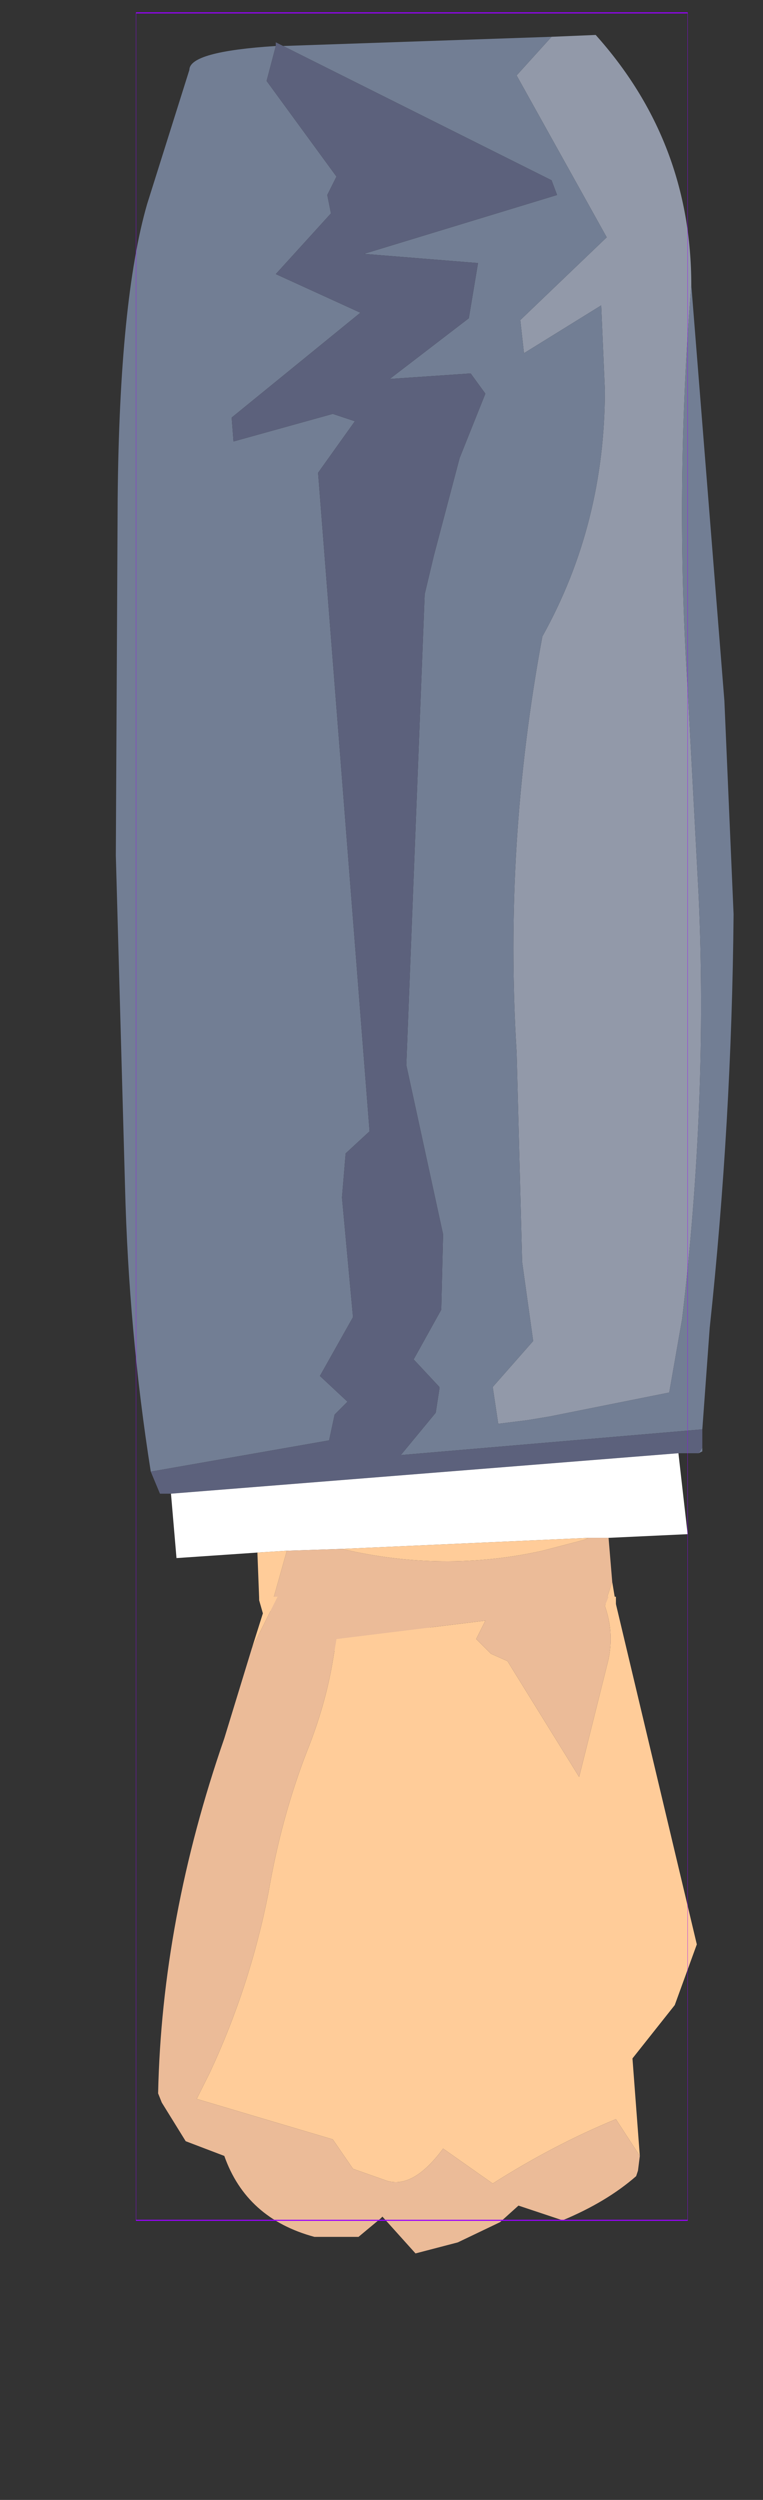 <?xml version="1.0" encoding="UTF-8" standalone="no"?>
<svg xmlns:ffdec="https://www.free-decompiler.com/flash" xmlns:xlink="http://www.w3.org/1999/xlink" ffdec:objectType="frame" height="67.95px" width="20.75px" xmlns="http://www.w3.org/2000/svg">
  <rect width="100%" height="100%" fill="#333333" stroke="none"/>
  <g transform="matrix(1.0, 0.0, 0.0, 1.0, 11.2, 30.35)">
    <use ffdec:characterId="2476" height="44.7" transform="matrix(1.0, 0.0, 0.0, 1.0, -8.05, -29.75)" width="16.8" xlink:href="#shape0"/>
    <use ffdec:characterId="2478" ffdec:characterName="game_fla.hand_330" height="24.55" id="hand" transform="matrix(1.0, 0.0, 0.0, 1.0, -8.95, 13.05)" width="16.7" xlink:href="#sprite0"/>
    <use ffdec:characterId="1081" height="100.0" id="shape" transform="matrix(0.15, 0.0, 0.0, 0.6, -7.5, -30)" width="100.0" xlink:href="#sprite1"/>
  </g>
  <defs>
    <g id="shape0" transform="matrix(1.0, 0.0, 0.0, 1.0, 8.05, 29.75)">
      <path d="M7.6 -22.6 Q7.15 -17.05 7.5 -11.65 L7.8 -6.0 Q8.05 -0.4 7.35 5.5 L7.0 7.5 3.75 8.15 3.15 8.25 2.35 8.35 2.2 7.35 3.3 6.1 3.0 3.95 2.85 -1.75 Q2.5 -7.4 3.55 -13.05 5.25 -16.1 5.25 -19.75 L5.15 -22.05 3.05 -20.75 2.95 -21.65 5.3 -23.9 2.85 -28.3 3.8 -29.35 5.0 -29.4 Q7.6 -26.5 7.6 -22.6" fill="#9299a9" fill-rule="evenodd" stroke="none"/>
      <path d="M7.9 8.5 L-0.3 9.2 0.65 8.05 0.75 7.4 0.75 7.35 0.05 6.6 0.8 5.25 0.85 3.2 -0.15 -1.4 0.35 -14.2 0.6 -15.25 1.3 -17.9 2.0 -19.65 1.6 -20.2 -0.6 -20.05 1.55 -21.7 1.8 -23.2 -1.3 -23.45 3.95 -25.05 3.8 -25.45 -3.5 -29.1 3.8 -29.35 2.85 -28.3 5.3 -23.9 2.95 -21.65 3.05 -20.75 5.15 -22.05 5.25 -19.75 Q5.25 -16.1 3.55 -13.05 2.5 -7.4 2.85 -1.75 L3.0 3.95 3.3 6.1 2.2 7.35 2.35 8.35 3.15 8.25 3.75 8.15 7.0 7.5 7.35 5.5 Q8.05 -0.4 7.8 -6.0 L7.5 -11.65 Q7.15 -17.05 7.6 -22.6 L8.5 -11.3 8.75 -5.5 Q8.7 0.15 8.1 5.75 L7.9 8.5 M-3.7 -29.1 L-3.95 -28.15 -2.05 -25.55 -2.3 -25.05 -2.2 -24.55 -3.7 -22.9 -1.4 -21.85 -4.9 -19.0 -4.85 -18.35 -2.15 -19.1 -1.55 -18.9 -2.55 -17.5 -1.15 0.4 -1.8 1.0 -1.9 2.2 -1.6 5.45 -2.5 7.05 -1.75 7.75 -2.1 8.1 -2.25 8.8 -7.1 9.65 Q-7.7 5.85 -7.8 1.9 L-7.85 0.1 -8.05 -7.1 -8.0 -16.8 Q-7.95 -22.2 -7.2 -24.8 L-6.05 -28.45 Q-6.05 -28.95 -3.7 -29.1 M7.8 9.15 L7.9 9.0 7.9 9.1 7.8 9.15" fill="#727e94" fill-rule="evenodd" stroke="none"/>
      <path d="M-3.5 -29.1 L3.8 -25.45 3.95 -25.05 -1.3 -23.45 1.8 -23.2 1.55 -21.7 -0.6 -20.05 1.6 -20.2 2.0 -19.65 1.3 -17.9 0.6 -15.25 0.35 -14.2 -0.15 -1.4 0.85 3.2 0.8 5.25 0.05 6.6 0.75 7.35 0.75 7.4 0.65 8.05 -0.3 9.2 7.9 8.5 7.9 9.0 7.8 9.15 7.25 9.15 -6.55 10.25 -6.85 10.25 -7.1 9.65 -2.25 8.8 -2.1 8.1 -1.75 7.75 -2.5 7.05 -1.6 5.45 -1.9 2.2 -1.8 1.0 -1.15 0.4 -2.55 -17.5 -1.55 -18.9 -2.15 -19.1 -4.85 -18.35 -4.9 -19.0 -1.4 -21.85 -3.7 -22.9 -2.2 -24.55 -2.3 -25.05 -2.05 -25.55 -3.95 -28.15 -3.7 -29.1 -3.7 -29.2 -3.5 -29.1" fill="#5c617c" fill-rule="evenodd" stroke="none"/>
      <path d="M-6.55 10.25 L7.25 9.15 7.5 11.35 5.35 11.45 4.8 11.45 -1.9 11.75 -3.4 11.8 -4.2 11.85 -6.4 12.0 -6.55 10.25" fill="#ffffff" fill-rule="evenodd" stroke="none"/>
      <path d="M-1.9 11.75 Q0.85 12.4 3.55 11.8 L4.7 11.5 4.8 11.45 5.35 11.45 5.45 12.65 5.25 13.25 Q1.95 13.45 -1.5 14.35 L-3.65 14.95 -3.85 13.4 -3.4 11.8 -1.9 11.75" fill="#ebbb98" fill-rule="evenodd" stroke="none"/>
      <path d="M4.8 11.45 L4.7 11.5 3.55 11.8 Q0.85 12.4 -1.9 11.75 L4.8 11.45 M-3.4 11.8 L-3.85 13.4 -3.95 13.35 -4.05 13.5 -4.15 13.15 -4.2 11.85 -3.4 11.8 M5.25 13.25 L5.45 12.65 5.55 13.25 5.55 13.35 5.25 13.25" fill="#ffcc99" fill-rule="evenodd" stroke="none"/>
    </g>
    <g id="sprite0" transform="matrix(1.0, 0.0, 0.0, 1.0, 9.35, 8.9)">
      <use ffdec:characterId="1547" height="17.85" transform="matrix(1.0, 0.0, 0.0, 1.0, -7.3, -8.9)" width="14.65" xlink:href="#shape1"/>
    </g>
    <g id="shape1" transform="matrix(1.0, 0.0, 0.0, 1.0, 7.3, 8.9)">
      <path d="M4.95 -8.9 L5.15 -8.9 5.15 -8.7 7.35 0.55 6.75 2.2 5.6 3.65 5.8 6.3 5.15 5.3 Q3.45 6.0 1.8 7.05 L0.45 6.1 Q-0.4 7.25 -1.15 6.95 L-2.0 6.65 -2.55 5.85 -6.25 4.75 -5.9 4.05 Q-4.8 1.7 -4.3 -0.85 -3.95 -2.9 -3.25 -4.7 -2.75 -5.95 -2.55 -7.15 L-2.45 -7.75 1.6 -8.25 1.35 -7.75 1.75 -7.35 2.2 -7.15 4.15 -4.0 4.95 -7.2 Q5.1 -7.95 4.85 -8.65 L4.95 -8.9 M-4.75 -7.5 L-4.45 -8.45 -4.55 -8.8 -4.55 -8.9 -4.05 -8.9 -4.75 -7.5" fill="#ffcc99" fill-rule="evenodd" stroke="none"/>
      <path d="M5.8 6.3 L5.75 6.7 5.7 6.85 Q4.9 7.55 3.7 8.05 L2.65 7.7 2.5 7.65 2.0 8.1 0.85 8.65 -0.3 8.95 -1.2 7.95 -1.25 8.0 -1.85 8.5 -3.05 8.5 Q-4.9 8.0 -5.5 6.3 L-6.55 5.9 -7.2 4.85 -7.3 4.6 Q-7.2 -0.15 -5.5 -5.05 L-4.75 -7.5 -4.05 -8.9 4.95 -8.9 4.85 -8.65 Q5.1 -7.95 4.95 -7.2 L4.15 -4.0 2.2 -7.15 1.75 -7.35 1.35 -7.75 1.6 -8.25 -2.45 -7.75 -2.55 -7.15 Q-2.75 -5.95 -3.25 -4.7 -3.95 -2.9 -4.3 -0.85 -4.8 1.7 -5.9 4.05 L-6.25 4.75 -2.55 5.85 -2.0 6.65 -1.15 6.95 Q-0.4 7.25 0.45 6.1 L1.8 7.05 Q3.45 6.0 5.15 5.3 L5.8 6.3" fill="#ebbb98" fill-rule="evenodd" stroke="none"/>
    </g>
    <g id="sprite1" transform="matrix(1.0, 0.0, 0.0, 1.0, 50.0, 50.0)">
      <use ffdec:characterId="1080" height="100.0" transform="matrix(1.0, 0.0, 0.0, 1.0, -50.0, -50.0)" width="100.0" xlink:href="#shape2"/>
    </g>
    <g id="shape2" transform="matrix(1.0, 0.0, 0.0, 1.0, 50.0, 50.0)">
      <path d="M50.0 50.0 L-50.0 50.0 -50.0 -50.0 50.0 -50.0 50.0 50.0 Z" fill="none" stroke="#9900ff" stroke-linecap="round" stroke-linejoin="round" stroke-width="0.05"/>
    </g>
  </defs>
</svg>

